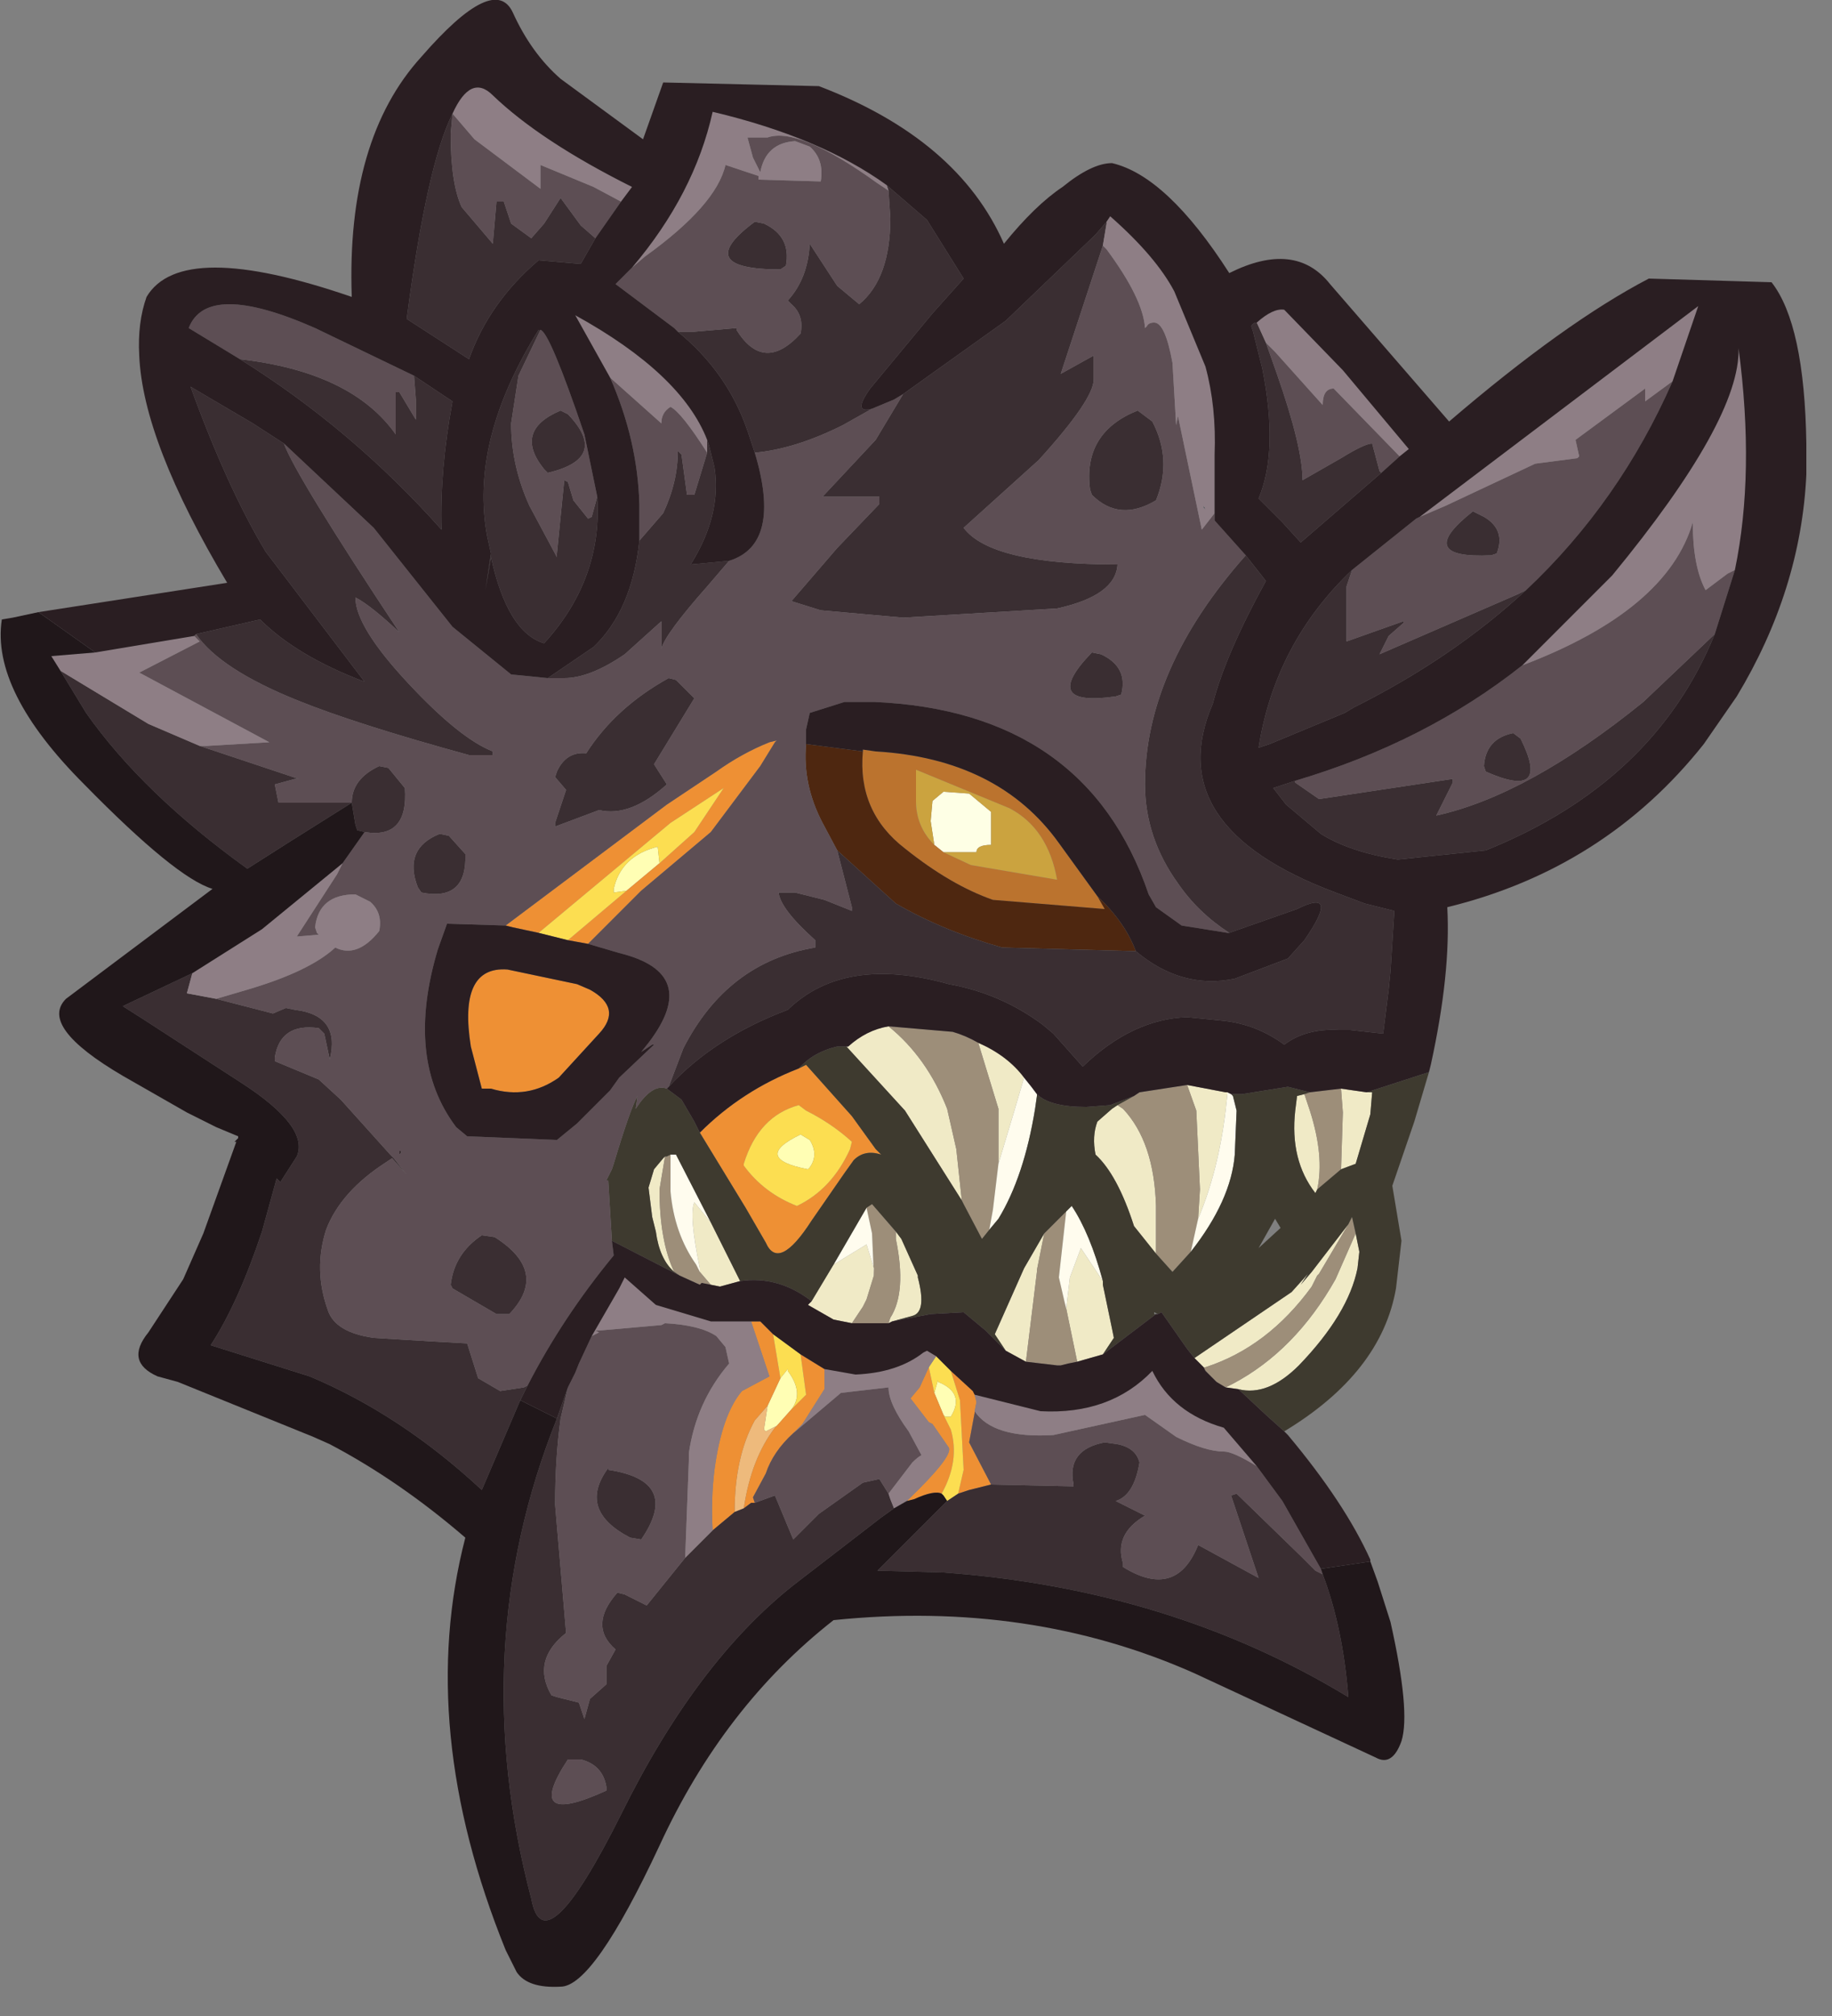 <?xml version="1.0" encoding="utf-8"?>
<svg version="1.1" id="Layer_1"
xmlns="http://www.w3.org/2000/svg"
xmlns:xlink="http://www.w3.org/1999/xlink"
xmlns:author="http://www.sothink.com"
width="50px" height="55px"
xml:space="preserve">
<rect width="100%" height="100%" fill="#808080" stroke="none"/>
<g id="1442" transform="matrix(1, 0, 0, 1, 2.3, 2.2)">
<path style="fill:#2B3B41;fill-opacity:1" d="M30.55,11.65L30.55 11.6L30.6 11.7L30.55 11.65" />
<path style="fill:#FFFEB4;fill-opacity:1" d="M14.8,22.1L14.45 22.15L14.45 22.05Q14.65 21.15 15.65 20.9L15.7 21.35L14.8 22.1M19.55,28.75L19.8 28.9Q20.05 29.3 19.8 29.65L19.75 29.7Q18.2 29.4 19.55 28.75M18.9,36.7L18.6 36.85L18.55 36.8L18.65 36.15L19 35.4L19.2 35.15L19.2 35.2Q19.65 35.8 19.3 36.25L18.9 36.7M23.2,35.8L23.3 35.45L23.3 35.5Q24.05 35.8 23.65 36.45L23.5 36.45L23.45 36.4L23.2 35.8" />
<path style="fill:#FEFFE5;fill-opacity:1" d="M23.2,20.85L23.1 20.2L23.15 19.65L23.45 19.4L24.15 19.45L24.75 19.95L24.75 20.85Q24.35 20.85 24.35 21.05L23.45 21.05L23.2 20.85" />
<path style="fill:#F0EAC6;fill-opacity:1" d="M23.55,28.05L23.8 29.15L23.95 30.55L22.4 28.1L20.8 26.35L20.85 26.35Q21.35 25.9 21.95 25.8Q23 26.65 23.55 28.05M24.4,26.25Q25.2 26.6 25.65 27.2L25.4 28.05L24.95 29.55L24.95 28.05L24.4 26.25M30.1,27.4L31.15 27.6L31.2 27.6L31.2 27.65L31.15 28.1Q30.95 29.75 30.4 31.05L30.45 30.25L30.35 28.1L30.1 27.4M34.3,29.7L34.35 28.15L34.3 27.5L35 27.6L35.15 27.6L35.1 28.2L34.7 29.55L34.3 29.7M16.8,32.5L16.8 32.4Q16.5 30.95 16.65 30.6L17.1 31.15L17.9 32.75L17.35 32.9L17.1 32.85L16.8 32.5M21.35,31.75L21.55 32.4L21.55 32.6L21.35 33.25L21.25 33.45L20.95 33.9L20.45 33.8L20.1 33.6L19.75 33.4L19.85 33.3L20.45 32.3L21.35 31.75M21.95,33.9L22 33.75Q22.45 33.05 22.15 31.6L22.15 31.4L22.3 31.6L22.75 32.6L22.75 32.65Q23 33.6 22.6 33.7L22.05 33.85L21.95 33.9M25.15,34.65L24.85 34.2L25.05 33.75L25.65 32.4L26.2 31.45L26 32.45L26 32.5L25.7 34.95L25.15 34.65M27.1,34.95L26.8 33.5L26.9 32.65L27.2 31.85L27.8 32.75L27.8 32.85L28.05 34.05L28.1 34.3L27.8 34.75L27.1 34.95M30.3,34.85L32.95 33.05L33.4 32.55L33.2 32.85L33.5 32.5L34.5 31.2L33.7 32.55L33.65 32.6L33.5 32.9Q32.3 34.55 30.6 35.1L30.55 35.1L30.3 34.85M31.15,35.65L31.35 35.55Q33.05 34.65 34.15 32.7L34.7 31.45L34.8 31.95L34.75 32.4Q34.5 33.65 33.15 35.05Q32.3 35.9 31.5 35.7L31.15 35.65M15.7,30.25Q15.7 31.65 16.1 32.5Q15.7 32.15 15.6 31.4L15.5 31L15.4 30.2L15.55 29.7L15.8 29.4L15.85 29.35L15.7 30.25M33.65,30.25L33.6 30.35Q32.9 29.45 33.05 28.1L33.1 27.7L33.3 27.65L33.45 28.1Q33.85 29.35 33.65 30.25M28.35,28.05Q29.2 28.95 29.25 30.7L29.25 32L28.65 31.25Q28.2 29.85 27.6 29.3Q27.5 28.8 27.65 28.4L28.05 28.05L28.2 27.95L28.35 28.05" />
<path style="fill:#9D8E79;fill-opacity:1" d="M21.95,25.8L23.7 25.95Q24.05 26.05 24.4 26.25L24.95 28.05L24.95 29.55L24.8 30.8L24.7 31.35L24.5 31.6L24 30.65L23.95 30.55L23.8 29.15L23.55 28.05Q23 26.65 21.95 25.8M30.2,31.95L29.7 32.5L29.25 32L29.25 30.7Q29.2 28.95 28.35 28.05L28.2 27.95L28.65 27.7L28.8 27.6L30.1 27.4L30.35 28.1L30.45 30.25L30.4 31.05L30.2 31.95M34.35,28.15L34.3 29.7L33.65 30.25Q33.85 29.35 33.45 28.1L33.3 27.65L33.45 27.6L34.3 27.5L34.35 28.15M20.95,33.9L21.25 33.45L21.35 33.25L21.55 32.6L21.5 31.45L21.35 30.75L21.5 30.65L22.15 31.4L22.15 31.6Q22.45 33.05 22 33.75L21.95 33.9L20.95 33.9M26.6,32.65L26.75 33.3L26.8 33.5L27.1 34.95L26.85 35L26.65 35.05L26.55 35.05L25.7 34.95L26 32.5L26 32.45L26.2 31.45L26.8 30.85L26.6 32.65M34.15,32.7Q33.05 34.65 31.35 35.55L31.15 35.65L30.9 35.5L30.85 35.45L30.6 35.2L30.55 35.1L30.6 35.1Q32.3 34.55 33.5 32.9L33.65 32.6L33.7 32.55L34.5 31.2L34.6 31L34.7 31.45L34.15 32.7M16.25,32.6L16.1 32.5Q15.7 31.65 15.7 30.25L15.85 29.35L15.9 29.35L16 29.3L16 30.3Q16.1 31.45 16.7 32.3L16.8 32.5L17.1 32.85L16.85 32.8L16.8 32.85L16.25 32.6" />
<path style="fill:#FFFCEE;fill-opacity:1" d="M24.95,29.55L25.4 28.05L25.65 27.2L25.85 27.45L26 27.65L26 27.7L25.95 28.05Q25.65 29.9 24.95 31.05L24.7 31.35L24.8 30.8L24.95 29.55M30.4,31.05Q30.95 29.75 31.15 28.1L31.2 27.65L31.2 27.6L31.3 27.65L31.35 27.7L31.45 28.1L31.4 29.3Q31.3 30.55 30.2 31.95L30.4 31.05M16.65,30.6Q16.5 30.95 16.8 32.4L16.8 32.5L16.7 32.3Q16.1 31.45 16 30.3L16 29.3L16.15 29.3L17.1 31.15L16.65 30.6M21.5,31.45L21.55 32.6L21.55 32.4L21.35 31.75L20.45 32.3L21.35 30.75L21.5 31.45M26.8,33.5L26.75 33.3L26.6 32.65L26.8 30.85L26.95 30.7Q27.45 31.45 27.8 32.75L27.2 31.85L26.9 32.65L26.8 33.5" />
<path style="fill:#BB732E;fill-opacity:1" d="M21.25,18.3L21.25 18.25L21.6 18.3Q24.95 18.5 26.6 20.8L27.65 22.25L27.85 22.6L24.8 22.35Q23.65 21.95 22.4 20.95Q21.1 19.95 21.25 18.3M23.45,21.05L24.2 21.4L26.55 21.8Q26.3 20.4 25.25 19.85L22.7 18.8L22.7 19.65Q22.7 20.35 23.2 20.85L23.45 21.05" />
<path style="fill:#EEBA7C;fill-opacity:1" d="M18.85,36.75Q18.2 37.6 18 38.95L17.75 39.05Q17.75 37.55 18.3 36.55L18.65 36.15L18.55 36.8L18.6 36.85L18.9 36.7L18.85 36.75" />
<path style="fill:#EE9034;fill-opacity:1" d="M16.8,28.7Q17.95 27.55 19.5 26.95L19.7 26.85L20.95 28.25L21.6 29.15L21.75 29.3Q21.3 29.15 21 29.45L20.75 29.8L19.85 31.1Q18.95 32.5 18.6 31.7L18.05 30.75L16.8 28.7M15.7,21.35L16.65 20.5L17.45 19.3L16 20.25L12.4 23.25L11.7 23.1L11.5 23.05L15.9 19.75L17.25 18.85Q17.95 18.35 18.7 18.05L18.9 18L18.85 18.05L18.45 18.7L17.1 20.5L15.2 22.1L13.75 23.55L13.2 23.45L14.8 22.1L15.7 21.35M13.45,24.65L13.8 24.8Q14.7 25.3 14.05 26L12.95 27.2Q12.1 27.8 11.1 27.5L11.05 27.5L10.85 27.5L10.55 26.35Q10.2 24.15 11.55 24.25L13.45 24.65M18,29.55L18 29.6Q18.55 30.35 19.45 30.7Q20.4 30.25 20.9 29.15L20.95 28.95Q20.4 28.45 19.7 28.1L19.5 27.95Q18.4 28.25 18 29.55M17.15,39.55Q17.1 38.7 17.2 37.9Q17.4 36.4 17.95 35.75L18.7 35.35L18.2 33.85L18.45 33.85L18.8 34.2L19 35.4L18.65 36.15L18.3 36.55Q17.75 37.55 17.75 39.05L17.15 39.55M18,38.95Q18.2 37.6 18.85 36.75L18.9 36.7L19.3 36.25L19.7 35.85L19.55 34.75L20.2 35.15L20.2 35.7L19.6 36.65L19.35 36.9Q18.8 37.4 18.6 38L18.25 38.65L18.3 38.8L18.2 38.8L18 38.95M23.85,38.55L24 37.9L23.9 36L23.65 35.2L24.25 35.75L24.3 35.85L24.35 36.05L24.3 36.3L24.3 36.35L24.15 37.15L24.75 38.3L24.15 38.45L23.85 38.55M22.65,38.7L22.45 38.75Q23.7 37.55 23.6 37.3L23.15 36.65L23.05 36.6L22.55 35.95L22.8 35.65L23.05 35.1L23.2 35.8L23.45 36.4L23.65 36.8Q23.9 37.65 23.4 38.55Q23.2 38.45 22.65 38.7" />
<path style="fill:#FCDE51;fill-opacity:1" d="M13.2,23.45L12.4 23.25L16 20.25L17.45 19.3L16.65 20.5L15.7 21.35L15.65 20.9Q14.65 21.15 14.45 22.05L14.45 22.15L14.8 22.1L13.2 23.45M19.75,29.7L19.8 29.65Q20.05 29.3 19.8 28.9L19.55 28.75Q18.2 29.4 19.75 29.7M19.5,27.95L19.7 28.1Q20.4 28.45 20.95 28.95L20.9 29.15Q20.4 30.25 19.45 30.7Q18.55 30.35 18 29.6L18 29.55Q18.4 28.25 19.5 27.95M18.8,34.2L19.55 34.75L19.7 35.85L19.3 36.25Q19.65 35.8 19.2 35.2L19.2 35.15L19 35.4L18.8 34.2M23.05,35.1L23.25 34.8L23.65 35.2L23.9 36L24 37.9L23.85 38.55L23.55 38.75L23.45 38.6L23.4 38.55Q23.9 37.65 23.65 36.8L23.45 36.4L23.5 36.45L23.65 36.45Q24.05 35.8 23.3 35.5L23.3 35.45L23.2 35.8L23.05 35.1" />
<path style="fill:#CBA33F;fill-opacity:1" d="M22.7,19.65L22.7 18.8L25.25 19.85Q26.3 20.4 26.55 21.8L24.2 21.4L23.45 21.05L24.35 21.05Q24.35 20.85 24.75 20.85L24.75 19.95L24.15 19.45L23.45 19.4L23.15 19.65L23.1 20.2L23.2 20.85Q22.7 20.35 22.7 19.65" />
<path style="fill:#4E2710;fill-opacity:1" d="M20.15,20.25Q19.6 19.2 19.7 18.1L21.25 18.3Q21.1 19.95 22.4 20.95Q23.65 21.95 24.8 22.35L27.85 22.6L27.65 22.25Q28.4 22.95 28.7 23.75L25.05 23.65Q23.45 23.2 22.15 22.45L20.55 21L20.15 20.25" />
<path style="fill:#3E3A2F;fill-opacity:1" d="M20.8,26.35L22.4 28.1L23.95 30.55L24 30.65L24.5 31.6L24.7 31.35L24.95 31.05Q25.65 29.9 25.95 28.05L26 27.7L26 27.65Q26.35 28 27.35 28L28 27.95L28.65 27.7L28.2 27.95L28.05 28.05L27.65 28.4Q27.5 28.8 27.6 29.3Q28.2 29.85 28.65 31.25L29.25 32L29.7 32.5L30.2 31.95Q31.3 30.55 31.4 29.3L31.45 28.1L31.35 27.7L31.3 27.65L31.6 27.65L32.85 27.45L33.45 27.6L33.3 27.65L33.1 27.7L33.05 28.1Q32.9 29.45 33.6 30.35L33.65 30.25L34.3 29.7L34.7 29.55L35.1 28.2L35.15 27.6L35 27.6L36.7 27.05L36.3 28.4L35.7 30.15L35.95 31.65L35.8 32.95Q35.4 35.25 32.75 36.85L32.25 36.4L31.5 35.7Q32.3 35.9 33.15 35.05Q34.5 33.65 34.75 32.4L34.8 31.95L34.7 31.45L34.6 31L34.5 31.2L33.5 32.5L33.2 32.85L33.4 32.55L32.95 33.05L30.3 34.85L30.1 34.6L29.4 33.6L29.3 33.65L29.2 33.6L29.2 33.65L29.25 33.65L27.8 34.75L28.1 34.3L28.05 34.05L27.8 32.85L27.8 32.75Q27.45 31.45 26.95 30.7L26.8 30.85L26.2 31.45L25.65 32.4L25.05 33.75L24.85 34.2L25.15 34.65L24.6 34.1L24 33.6L23.1 33.65L22.05 33.85L22.6 33.7Q23 33.6 22.75 32.65L22.75 32.6L22.3 31.6L22.15 31.4L21.5 30.65L21.35 30.75L20.45 32.3L19.85 33.3Q18.95 32.6 17.9 32.75L17.1 31.15L16.15 29.3L16 29.3L15.9 29.35L15.85 29.35L15.8 29.4L15.55 29.7L15.4 30.2L15.5 31L15.6 31.4Q15.7 32.15 16.1 32.5L16.25 32.6L14.4 31.65L14.3 30L14.25 30L14.4 29.7L14.45 29.55Q14.9 28.05 15.1 27.7L15.05 28.05Q15.5 27.35 15.9 27.5L16.3 27.8L16.65 28.4L16.8 28.7L18.05 30.75L18.6 31.7Q18.95 32.5 19.85 31.1L20.75 29.8L21 29.45Q21.3 29.15 21.75 29.3L21.6 29.15L20.95 28.25L19.7 26.85L19.5 26.95Q19.9 26.5 20.55 26.35L20.85 26.35L20.8 26.35M32.65,31.3L32.5 31.05L32.05 31.85L32.65 31.3" />
<path style="fill:#3A2E32;fill-opacity:1" d="M3.05,15.1L4.8 14.7Q5.8 15.7 7.65 16.4L4.95 12.85Q3.9 11.1 2.9 8.35L4.6 9.35L5.45 9.9Q5.75 10.75 8.6 15.05Q7.8 14.3 7.4 14.1Q7.4 14.9 8.85 16.45Q10.25 17.95 11.15 18.3L11.15 18.4L10.5 18.4Q7.4 17.55 5.8 16.9Q3.7 16.05 3.05 15.1M12.65,16.3L13.9 15.45Q14.95 14.45 15.15 12.55L15.8 11.8Q16.2 10.95 16.2 10.1L16.3 10.2L16.45 11.3L16.65 11.3L17 10.15L17 9.8L17.05 9.95L17.2 10.55Q17.4 11.85 16.55 13.2L17.6 13.1L17 13.8Q15.85 15.1 15.75 15.5L15.75 14.75L14.75 15.65Q13.8 16.3 13.1 16.3L12.65 16.3M18.3,10.15L18.1 9.55Q17.55 7.95 16.2 6.85L16.65 6.85L17.8 6.75L17.8 6.8Q18.55 8 19.55 6.9Q19.65 6.4 19.3 6.1L19.2 6Q19.75 5.4 19.8 4.45L20.55 5.6L21.15 6.1Q22 5.4 22 3.75L21.95 3L21.9 2.85L23 3.8L24 5.4L23.15 6.35L21.45 8.4Q20.95 9.1 21.5 8.95L20.7 9.4Q19.4 10.05 18.3 10.15M27.9,3.9L27.8 4.5L26.65 8L27.55 7.5L27.55 8.15Q27.55 8.7 26.05 10.35L24 12.2Q24.75 13.2 28.2 13.2Q28.15 14.05 26.55 14.4L22.35 14.65L20.1 14.45L19.3 14.2L20.55 12.75L21.7 11.55L21.7 11.35L20.15 11.35L21.6 9.8L22.35 8.55L25.15 6.55L27.6 4.2L27.9 3.85L27.9 3.9M28.7,23.75Q29.95 24.8 31.4 24.5L32.85 23.95L33.3 23.45Q34.3 22 33.1 22.6L31.25 23.25Q30.4 22.7 29.85 21.9Q28.95 20.65 28.95 19.2Q28.95 16.05 31.7 12.95L32.25 13.65Q31.15 15.65 30.8 17Q29.35 20.35 34.15 22.15L34.95 22.45L35.75 22.65L35.75 22.75L35.65 24.3L35.6 24.8L35.45 26L34.55 25.9L34.25 25.9Q33.35 25.85 32.75 26.3Q32 25.75 31.1 25.65L30.1 25.55Q28.6 25.6 27.25 26.9L26.45 26L26.15 25.75Q25 24.9 23.6 24.65Q20.75 23.85 19.2 25.35Q17.2 26.1 15.95 27.45L16.35 26.4Q17.55 24.05 19.95 23.65L19.95 23.45Q19 22.6 18.95 22.15L19.4 22.15L20.2 22.35L20.95 22.65L20.95 22.55L20.55 21L22.15 22.45Q23.45 23.2 25.05 23.65L28.7 23.75M34.6,13.35L34.45 13.8L34.45 15.3L36 14.75L36 14.8L35.6 15.15L35.35 15.65L39.15 14L39.35 13.9Q37.35 15.75 34.65 17.1L34.4 17.25L32.35 18.1L32.05 18.2Q32.5 15.35 34.6 13.35M38.25,21L35.85 21.25Q34.55 21.05 33.75 20.55L32.8 19.75L32.45 19.3L33.05 19.1L33.05 19.15L33.7 19.6L37.35 19.05L37.35 19.15L36.9 20.05Q39.4 19.5 42.55 16.95L44.5 15.1Q42.85 19.15 38.25 21M33.2,12.6L32.7 12.05L32.05 11.4Q32.6 10.1 32.15 7.85L31.9 6.85L31.85 6.7Q31.9 6.6 32 6.6L32.25 7.15L32.55 8Q33.25 10 33.25 10.9L34.3 10.3Q34.95 9.9 35.15 9.9L35.35 10.65L35.4 10.7L33.2 12.6M38.2,11.9Q38.8 12.25 38.55 12.9L38.4 12.95Q36.25 13.05 37.9 11.75L38.2 11.9M27.45,11.15Q27.25 9.6 28.75 9L29.15 9.3Q29.7 10.35 29.25 11.45Q28.25 12.05 27.5 11.3L27.45 11.15M28.15,16.8Q26.05 17.1 27.5 15.6L27.75 15.65Q28.5 16 28.3 16.75L28.15 16.8M39.2,17.95Q40.05 19.65 38.25 18.85L38.2 18.7Q38.25 17.95 39 17.8L39.2 17.95M19,5.15Q16.55 5.15 18.3 3.85L18.55 3.9Q19.3 4.25 19.15 5.05L19 5.15M13.55,5L12.4 4.9Q11.05 6.05 10.5 7.6L8.8 6.5Q9.35 2.3 10.05 0.9L10 1.45Q10 2.8 10.3 3.45L11.15 4.45L11.25 3.3L11.45 3.3L11.65 3.9L12.2 4.3L12.55 3.9L13 3.2L13.55 3.95L13.95 4.3L13.55 5M13.2,9.1Q14.35 10.3 12.65 10.7L12.55 10.6Q11.7 9.55 13 9L13.2 9.1M11.85,8.05L11.65 9.35Q11.65 10.5 12.15 11.6L12.9 13L12.9 12.9L13.1 10.9L13.2 10.95L13.35 11.45L13.75 11.95L13.85 11.9L14 11.35Q14.15 13.6 12.55 15.35Q11.55 15.05 11.1 13L10.95 13.9L11.1 12.9L11 12.45Q10.5 9.85 12.4 6.8L12.45 6.8L11.85 8.05M9,8.05L10.05 8.75Q9.7 10.65 9.75 12.25Q7.3 9.5 4.25 7.6Q7.3 7.95 8.5 9.65L8.5 8.5L8.6 8.5L9.05 9.25L9.05 8.7L9 8.05M7.45,20.45L7.4 20.3L7.3 19.7L5.55 20.8L4.45 21.5Q1.6 19.45 0.05 17.25L-0.65 16.1L1.75 17.55L3.15 18.15L5.85 19.05L5.75 19.05L5.2 19.2L5.3 19.7L7.3 19.7Q7.3 19.05 8.05 18.7L8.3 18.75L8.75 19.3Q8.85 20.7 7.65 20.5L7.45 20.45M2.8,24.9L3.6 25.05L5.15 25.45L5.5 25.3L5.75 25.35Q7 25.5 6.7 26.7L6.55 26L6.4 25.85Q5.35 25.7 5.2 26.65L5.2 26.75L6.4 27.25L7 27.8L8.35 29.3L8.45 29.4L8.8 29.85L8.4 29.4L8.25 29.5Q7 30.3 6.6 31.35Q6.25 32.45 6.65 33.55Q6.85 34.15 7.9 34.3L9.55 34.4L10.45 34.45L10.75 35.4L11.35 35.75L12 35.65L12.1 35.6L11.9 36L10.85 38.45Q8.65 36.4 6.15 35.35L3.45 34.5Q4.2 33.35 4.85 31.4L5.25 29.95L5.35 30.05L5.8 29.35Q6.15 28.55 4.3 27.35L1.6 25.6L1.05 25.25L2.95 24.35L2.8 24.9M9.95,20.6L10.4 21.1Q10.45 22.4 9.2 22.15L9.1 22Q8.7 20.95 9.7 20.55L9.95 20.6M16.15,16.35L16.65 16.85L15.55 18.65L15.9 19.2Q14.9 20.1 14.05 19.9L12.85 20.35L12.85 20.25L13.15 19.35L12.85 19L12.9 18.85Q13.15 18.3 13.7 18.35Q14.5 17.1 15.95 16.3L16.15 16.35M11.25,33.65L10.05 32.95L10 32.85Q10.1 32 10.85 31.5L11.2 31.55Q12.7 32.5 11.6 33.65L11.25 33.65M21.75,39.2L19.35 41.05Q16.7 43.15 14.65 47.3Q12.55 51.5 12.2 49.6Q10.4 42.75 12.9 36.5L13.2 35.65L13 36.5Q12.85 37.6 12.85 38.85L13.15 42.35Q12.2 43.1 12.75 44.05L12.9 44.1L13.5 44.25L13.65 44.7L13.8 44.15L14.25 43.75L14.25 43.25L14.5 42.8Q13.75 42.15 14.55 41.25L14.75 41.3L15.35 41.6L16.4 40.3L17.15 39.55L17.75 39.05L18 38.95L18.2 38.8L18.3 38.8L18.85 38.6L19.35 39.8L20.05 39.1L21.25 38.25L21.7 38.15L21.95 38.55L22 38.7L22.1 38.95L21.75 39.2M8.65,29.25L8.6 29.3L8.6 29.2L8.65 29.2L8.65 29.25M14.3,37.85L14.3 37.9Q16.3 38.2 15.2 39.8L14.9 39.75Q13.45 39 14.3 37.85M13.2,45.8Q11.95 47.7 14.25 46.65L14.25 46.55Q14.15 45.95 13.55 45.8L13.2 45.8M34.5,44.1Q29.65 41.15 23.45 40.7L21.65 40.65L23 39.3L23.5 38.8L23.55 38.75L23.85 38.55L24.15 38.45L24.75 38.3L27 38.35L27 38.3Q26.8 37.35 27.85 37.15L28.2 37.2Q28.7 37.3 28.8 37.7Q28.65 38.6 28.15 38.75L28.95 39.15Q28.1 39.65 28.35 40.45L28.35 40.55Q29.8 41.45 30.4 39.95L31.5 40.55L32.05 40.85L31.3 38.6L31.45 38.55L33.2 40.25L33.6 40.65L33.8 40.75Q34.35 42.2 34.5 44.1" />
<path style="fill:#5D4E54;fill-opacity:1" d="M20.55,21L20.95 22.55L20.95 22.65L20.2 22.35L19.4 22.15L18.95 22.15Q19 22.6 19.95 23.45L19.95 23.65Q17.55 24.05 16.35 26.4L15.95 27.45L15.9 27.5Q15.5 27.35 15.05 28.05L15.1 27.7Q14.9 28.05 14.45 29.55L14.4 29.7L14.25 30L14.3 30L14.4 31.65L14.45 32.05Q13.05 33.75 12.1 35.6L12 35.65L11.35 35.75L10.75 35.4L10.45 34.45L9.55 34.4L7.9 34.3Q6.85 34.15 6.65 33.55Q6.25 32.45 6.6 31.35Q7 30.3 8.25 29.5L8.4 29.4L8.8 29.85L8.45 29.4L8.35 29.3L7 27.8L6.4 27.25L5.2 26.75L5.2 26.65Q5.35 25.7 6.4 25.85L6.55 26L6.7 26.7Q7 25.5 5.75 25.35L5.5 25.3L5.15 25.45L3.6 25.05L4.45 24.8Q6.15 24.3 6.85 23.65Q7.45 23.95 8.05 23.2Q8.15 22.7 7.8 22.4L7.4 22.2Q6.4 22.2 6.3 23.1L6.35 23.25L6.4 23.3L5.8 23.35L6.9 21.65L7.05 21.35L7.65 20.5Q8.85 20.7 8.75 19.3L8.3 18.75L8.05 18.7Q7.3 19.05 7.3 19.7L5.3 19.7L5.2 19.2L5.75 19.05L5.85 19.05L3.15 18.15L3.35 18.15L5.05 18.05L1.5 16.15L3.15 15.3L3 15.15L3.05 15.1Q3.7 16.05 5.8 16.9Q7.4 17.55 10.5 18.4L11.15 18.4L11.15 18.3Q10.25 17.95 8.85 16.45Q7.4 14.9 7.4 14.1Q7.8 14.3 8.6 15.05Q5.75 10.75 5.45 9.9L7.9 12.2L10.05 14.9L11.65 16.2L12.65 16.3L13.1 16.3Q13.8 16.3 14.75 15.65L15.75 14.75L15.75 15.5Q15.85 15.1 17 13.8L17.6 13.1Q19.05 12.65 18.3 10.15Q19.4 10.05 20.7 9.4L21.5 8.95L22.1 8.7L22.35 8.55L21.6 9.8L20.15 11.35L21.7 11.35L21.7 11.55L20.55 12.75L19.3 14.2L20.1 14.45L22.35 14.65L26.55 14.4Q28.15 14.05 28.2 13.2Q24.75 13.2 24 12.2L26.05 10.35Q27.55 8.7 27.55 8.15L27.55 7.5L26.65 8L27.8 4.5L27.9 4.6Q28.9 5.95 28.95 6.75L29 6.7Q29.05 6.6 29.2 6.6Q29.5 6.6 29.7 7.7L29.8 9.4L29.85 9.15L30.5 12.25L30.85 11.8L30.85 12L31.7 12.95Q28.95 16.05 28.95 19.2Q28.95 20.65 29.85 21.9Q30.4 22.7 31.25 23.25L31.2 23.25L29.95 23.05L29.25 22.55L29.05 22.2Q27.35 17.2 21.55 16.95L20.75 16.95L19.8 17.25L19.7 17.7L19.7 18.1Q19.6 19.2 20.15 20.25L20.55 21M15.75,9.35Q15.75 9.05 16 8.9Q16.3 9.05 17 10.15L16.65 11.3L16.45 11.3L16.3 10.2L16.2 10.1Q16.2 10.95 15.8 11.8L15.15 12.55L15.15 11.55Q15.1 9.8 14.35 8.1L15.75 9.35M15.3,4.8Q17.25 3.4 17.5 2.3L18.4 2.6L18.4 2.7L20.1 2.75Q20.2 2.15 19.8 1.8L19.4 1.65Q18.6 1.7 18.45 2.5L18.25 2.1L18.1 1.55L18.65 1.55Q19.5 1.25 21.65 2.8L21.95 3L22 3.75Q22 5.4 21.15 6.1L20.55 5.6L19.8 4.45Q19.75 5.4 19.2 6L19.3 6.1Q19.65 6.4 19.55 6.9Q18.55 8 17.8 6.8L17.8 6.75L16.65 6.85L16.2 6.85L16.1 6.75L14.5 5.55L14.95 5.1L15.3 4.8M39.35,13.9L39.15 14L35.35 15.65L35.6 15.15L36 14.8L36 14.75L34.45 15.3L34.45 13.8L34.6 13.35L36.35 11.95L36.45 11.9L37.15 11.6L39.6 10.45L40.75 10.3L40.8 10.25L40.7 9.8L42.6 8.4L42.6 8.75L43.35 8.2Q41.9 11.5 39.35 13.9M39.25,15.95Q43.2 14.45 43.9 12.05Q43.9 13.25 44.25 13.9L44.85 13.45L45.05 13.35L44.5 15.1L42.55 16.95Q39.4 19.5 36.9 20.05L37.35 19.15L37.35 19.05L33.7 19.6L33.05 19.15L33.05 19.1Q36.6 18.05 39.25 15.95M35.4,10.7L35.35 10.65L35.15 9.9Q34.95 9.9 34.3 10.3L33.25 10.9Q33.25 10 32.55 8L32.25 7.15L32.5 7.4L33.8 8.85Q33.8 8.4 34.1 8.4L35.9 10.25L35.4 10.7M37.9,11.75Q36.25 13.05 38.4 12.95L38.55 12.9Q38.8 12.25 38.2 11.9L37.9 11.75M27.5,11.3Q28.25 12.05 29.25 11.45Q29.7 10.35 29.15 9.3L28.75 9Q27.25 9.6 27.45 11.15L27.5 11.3M28.3,16.75Q28.5 16 27.75 15.65L27.5 15.6Q26.05 17.1 28.15 16.8L28.3 16.75M39,17.8Q38.25 17.95 38.2 18.7L38.25 18.85Q40.05 19.65 39.2 17.95L39 17.8M19.15,5.05Q19.3 4.25 18.55 3.9L18.3 3.85Q16.55 5.15 19 5.15L19.15 5.05M13.95,4.3L13.55 3.95L13 3.2L12.55 3.9L12.2 4.3L11.65 3.9L11.45 3.3L11.25 3.3L11.15 4.45L10.3 3.45Q10 2.8 10 1.45L10.05 0.9L10.65 1.6L12.45 2.95L12.45 2.3L13.9 2.9L14.65 3.3L13.95 4.3M13,9Q11.7 9.55 12.55 10.6L12.65 10.7Q14.35 10.3 13.2 9.1L13 9M14,11.35L13.85 11.9L13.75 11.95L13.35 11.45L13.2 10.95L13.1 10.9L12.9 12.9L12.9 13L12.15 11.6Q11.65 10.5 11.65 9.35L11.85 8.05L12.45 6.8Q12.7 6.85 13.65 9.65L14 11.35M9.05,8.7L9.05 9.25L8.6 8.5L8.5 8.5L8.5 9.65Q7.3 7.95 4.25 7.6L2.85 6.75Q3.35 5.45 6.3 6.75L9 8.05L9.05 8.7M9.7,20.55Q8.7 20.95 9.1 22L9.2 22.15Q10.45 22.4 10.4 21.1L9.95 20.6L9.7 20.55M15.2,22.1L17.1 20.5L18.45 18.7L18.85 18.05L18.9 18L18.7 18.05Q17.95 18.35 17.25 18.85L15.9 19.75L11.5 23.05L9.9 23L9.65 23.7Q8.75 26.7 10.15 28.55L10.45 28.8L12.9 28.9L13.45 28.45L14.35 27.55L14.6 27.2L15.55 26.3L15.5 26.3L15.2 26.5L15.4 26.25Q16.85 24.35 14.6 23.8L13.75 23.55L15.2 22.1M15.95,16.3Q14.5 17.1 13.7 18.35Q13.15 18.3 12.9 18.85L12.85 19L13.15 19.35L12.85 20.25L12.85 20.35L14.05 19.9Q14.9 20.1 15.9 19.2L15.55 18.65L16.65 16.85L16.15 16.35L15.95 16.3M26.45,36.95L28.95 36.4L29.8 37Q30.6 37.4 31.1 37.4Q31.35 37.4 32 37.8L32.7 38.75L33.75 40.6L33.8 40.75L33.6 40.65L33.2 40.25L31.45 38.55L31.3 38.6L32.05 40.85L31.5 40.55L30.4 39.95Q29.8 41.45 28.35 40.55L28.35 40.45Q28.1 39.65 28.95 39.15L28.15 38.75Q28.65 38.6 28.8 37.7Q28.7 37.3 28.2 37.2L27.85 37.15Q26.8 37.35 27 38.3L27 38.35L24.75 38.3L24.15 37.15L24.3 36.35L24.3 36.3Q24.8 37.05 26.45 36.95M11.6,33.65Q12.7 32.5 11.2 31.55L10.85 31.5Q10.1 32 10 32.85L10.05 32.95L11.25 33.65L11.6 33.65M13.2,35.65L13.4 35.25L13.5 35L13.85 34.25L14.05 34.15L13.95 34.1L14.05 34.1L15.75 33.95L15.85 33.9Q16.8 33.95 17.25 34.25L17.5 34.55L17.6 35Q16.7 36.05 16.5 37.45L16.5 37.65L16.4 40.3L15.35 41.6L14.75 41.3L14.55 41.25Q13.75 42.15 14.5 42.8L14.25 43.25L14.25 43.75L13.8 44.15L13.65 44.7L13.5 44.25L12.9 44.1L12.75 44.05Q12.2 43.1 13.15 42.35L12.85 38.85Q12.85 37.6 13 36.5L13.2 35.65M21.7,38.15L21.25 38.25L20.05 39.1L19.35 39.8L18.85 38.6L18.3 38.8L18.25 38.65L18.6 38Q18.8 37.4 19.35 36.9L20.65 35.8L21.95 35.65Q21.95 36.1 22.5 36.85L22.85 37.5Q22.75 37.55 22.6 37.7L21.95 38.55L21.7 38.15M8.65,29.2L8.6 29.2L8.6 29.3L8.65 29.25L8.65 29.2M14.9,39.75L15.2 39.8Q16.3 38.2 14.3 37.9L14.3 37.85Q13.45 39 14.9 39.75M13.55,45.8Q14.15 45.95 14.25 46.55L14.25 46.65Q11.95 47.7 13.2 45.8L13.55 45.8" />
<path style="fill:#8E7E85;fill-opacity:1" d="M0.3,15.6L3 15.15L3.15 15.3L1.5 16.15L5.05 18.05L3.35 18.15L3.15 18.15L1.75 17.55L-0.65 16.1L-0.9 15.7L0.3 15.6M14.35,8.1L13.4 6.4Q16.3 8 17 9.8L17 10.15Q16.3 9.05 16 8.9Q15.75 9.05 15.75 9.35L14.35 8.1M14.95,5.1Q16.65 3.1 17.15 0.85Q20.1 1.55 21.9 2.85L21.95 3L21.65 2.8Q19.5 1.25 18.65 1.55L18.1 1.55L18.25 2.1L18.45 2.5Q18.6 1.7 19.4 1.65L19.8 1.8Q20.2 2.15 20.1 2.75L18.4 2.7L18.4 2.6L17.5 2.3Q17.25 3.4 15.3 4.8L14.95 5.1M27.9,3.85L28 3.7Q29.25 4.8 29.75 5.75L30.6 7.8Q30.9 8.9 30.85 10.2L30.85 11.8L30.5 12.25L29.85 9.15L29.8 9.4L29.7 7.7Q29.5 6.6 29.2 6.6Q29.05 6.6 29 6.7L28.95 6.75Q28.9 5.95 27.9 4.6L27.8 4.5L27.9 3.9L27.9 3.85M44.05,6.15L43.35 8.2L42.6 8.75L42.6 8.4L40.7 9.8L40.8 10.25L40.75 10.3L39.6 10.45L37.15 11.6L36.45 11.9L44.05 6.15M41.7,13.5Q45.2 9.25 45.15 7.3Q45.6 10.7 45.05 13.35L44.85 13.45L44.25 13.9Q43.9 13.25 43.9 12.05Q43.2 14.45 39.25 15.95L41.7 13.5M32,6.6Q32.45 6.2 32.75 6.25L34.35 7.9L36.15 10.05L35.9 10.25L34.1 8.4Q33.8 8.4 33.8 8.85L32.5 7.4L32.25 7.15L32 6.6M30.6,11.7L30.55 11.6L30.55 11.65L30.6 11.7M11.15,0.4Q12.45 1.65 14.95 2.9L14.65 3.3L13.9 2.9L12.45 2.3L12.45 2.95L10.65 1.6L10.05 0.9Q10.55 -0.2 11.15 0.4M2.95,24.35L4.85 23.15L7.05 21.35L6.9 21.65L5.8 23.35L6.4 23.3L6.35 23.25L6.3 23.1Q6.4 22.2 7.4 22.2L7.8 22.4Q8.15 22.7 8.05 23.2Q7.45 23.95 6.85 23.65Q6.15 24.3 4.45 24.8L3.6 25.05L2.8 24.9L2.95 24.35M18.7,35.35L17.95 35.75Q17.4 36.4 17.2 37.9Q17.1 38.7 17.15 39.55L16.4 40.3L16.5 37.65L16.5 37.45Q16.7 36.05 17.6 35L17.5 34.55L17.25 34.25Q16.8 33.95 15.85 33.9L15.75 33.95L14.05 34.1L13.95 34.1L14.05 34.15L13.85 34.25L14.6 32.95L14.75 32.65L15.6 33.4L17.1 33.85L18.2 33.85L18.7 35.35M23.05,35.1L22.8 35.65L22.55 35.95L23.05 36.6L23.15 36.65L23.6 37.3Q23.7 37.55 22.45 38.75L22.1 38.95L22 38.7L21.95 38.55L22.6 37.7Q22.75 37.55 22.85 37.5L22.5 36.85Q21.95 36.1 21.95 35.65L20.65 35.8L19.35 36.9L19.6 36.65L20.2 35.7L20.2 35.15L21.05 35.3Q22.2 35.25 22.9 34.7L23 34.65L23.25 34.8L23.05 35.1M24.3,36.3L24.35 36.05L24.3 35.85L26.1 36.3Q28 36.4 29.15 35.2Q29.7 36.35 31.1 36.75L32 37.8Q31.35 37.4 31.1 37.4Q30.6 37.4 29.8 37L28.95 36.4L26.45 36.95Q24.8 37.05 24.3 36.3" />
<path style="fill:#20171A;fill-opacity:1" d="M-0.9,15.7L-0.65 16.1L0.05 17.25Q1.6 19.45 4.45 21.5L5.55 20.8L7.3 19.7L7.4 20.3L7.45 20.45L7.65 20.5L7.05 21.35L4.85 23.15L2.95 24.35L1.05 25.25L1.6 25.6L4.3 27.35Q6.15 28.55 5.8 29.35L5.35 30.05L5.25 29.95L4.85 31.4Q4.2 33.35 3.45 34.5L6.15 35.35Q8.65 36.4 10.85 38.45L11.9 36L12.9 36.5Q10.4 42.75 12.2 49.6Q12.55 51.5 14.65 47.3Q16.7 43.15 19.35 41.05L21.75 39.2L22.1 38.95L22.45 38.75L22.65 38.7Q23.2 38.45 23.4 38.55L23.45 38.6L23.55 38.75L23.5 38.8L23 39.3L21.65 40.65L23.45 40.7Q29.65 41.15 34.5 44.1Q34.35 42.2 33.8 40.75L33.75 40.6L35.1 40.4L35.3 40.95L35.65 42.05Q36.2 44.5 35.95 45.3Q35.7 46 35.25 45.75L30.3 43.45Q25.8 41.45 20.45 42Q17.45 44.35 15.7 48.15Q13.9 52 13 52Q12.1 52.05 11.8 51.6L11.5 51Q9.05 44.95 10.4 39.75Q8.6 38.2 6.7 37.2L6.25 37L2.55 35.5L2 35.35Q1.1 34.95 1.75 34.15L2.7 32.7L3.25 31.45L4.15 28.95L4.1 28.95L4.2 28.85L4.2 28.8L3.6 28.55L2.8 28.15L1.05 27.15Q-1.25 25.8 -0.5 25.05L3.5 22.05Q2.5 21.75 0 19.2Q-2.55 16.65 -2.25 14.7L-1.95 14.65L-1.25 14.5L0.3 15.6L-0.9 15.7" />
<path style="fill:#2A1E22;fill-opacity:1" d="M35,27.6L34.3 27.5L33.45 27.6L32.85 27.45L31.6 27.65L31.3 27.65L31.2 27.6L31.15 27.6L30.1 27.4L28.8 27.6L28.65 27.7L28 27.95L27.35 28Q26.35 28 26 27.65L25.85 27.45L25.65 27.2Q25.2 26.6 24.4 26.25Q24.05 26.05 23.7 25.95L21.95 25.8Q21.35 25.9 20.85 26.35L20.55 26.35Q19.9 26.5 19.5 26.95Q17.95 27.55 16.8 28.7L16.65 28.4L16.3 27.8L15.9 27.5L15.95 27.45Q17.2 26.1 19.2 25.35Q20.75 23.85 23.6 24.65Q25 24.9 26.15 25.75L26.45 26L27.25 26.9Q28.6 25.6 30.1 25.55L31.1 25.65Q32 25.75 32.75 26.3Q33.35 25.85 34.25 25.9L34.55 25.9L35.45 26L35.6 24.8L35.65 24.3L35.75 22.75L35.75 22.65L34.95 22.45L34.15 22.15Q29.35 20.35 30.8 17Q31.15 15.65 32.25 13.65L31.7 12.95L30.85 12L30.85 11.8L30.85 10.2Q30.9 8.9 30.6 7.8L29.75 5.75Q29.25 4.8 28 3.7L27.9 3.85L27.6 4.2L25.15 6.55L22.35 8.55L22.1 8.7L21.5 8.95Q20.95 9.1 21.45 8.4L23.15 6.35L24 5.4L23 3.8L21.9 2.85Q20.1 1.55 17.15 0.85Q16.65 3.1 14.95 5.1L14.5 5.55L16.1 6.75L16.2 6.85Q17.55 7.95 18.1 9.55L18.3 10.15Q19.05 12.65 17.6 13.1L16.55 13.2Q17.4 11.85 17.2 10.55L17.05 9.95L17 9.8Q16.3 8 13.4 6.4L14.35 8.1Q15.1 9.8 15.15 11.55L15.15 12.55Q14.95 14.45 13.9 15.45L12.65 16.3L11.65 16.2L10.05 14.9L7.9 12.2L5.45 9.9L4.6 9.35L2.9 8.35Q3.9 11.1 4.95 12.85L7.65 16.4Q5.8 15.7 4.8 14.7L3.05 15.1L3 15.15L0.3 15.6L-1.25 14.5L3.9 13.7Q1.6 9.85 1.5 7.5Q1.45 6.6 1.7 5.9Q2.65 4.3 7.3 5.9Q7.15 1.6 9.2 -0.65Q11.2 -2.95 11.7 -1.85Q12.2 -0.75 13 -0.05L15.25 1.6L15.8 0.05L20.05 0.15Q23.85 1.6 25.1 4.45Q25.95 3.4 26.7 2.9Q27.5 2.25 28.05 2.25Q29.55 2.6 31.25 5.25Q33.05 4.35 34 5.55L37.25 9.3Q40.4 6.6 42.7 5.4L46.05 5.5Q46.95 6.65 47 9.9L47 10.3L47 10.75Q46.85 13.9 45.1 16.8L44.2 18.1Q41.5 21.5 37.2 22.55Q37.3 24.35 36.75 26.85L36.7 27.05L35 27.6M30.55,35.1L30.6 35.2L30.85 35.45L30.9 35.5L31.15 35.65L31.5 35.7L32.25 36.4L32.75 36.85L32.85 36.95Q34.4 38.8 35.1 40.35L35.1 40.4L33.75 40.6L32.7 38.75L32 37.8L31.1 36.75Q29.7 36.35 29.15 35.2Q28 36.4 26.1 36.3L24.3 35.85L24.25 35.75L23.65 35.2L23.25 34.8L23 34.65L22.9 34.7Q22.2 35.25 21.05 35.3L20.2 35.15L19.55 34.75L18.8 34.2L18.45 33.85L18.2 33.85L17.1 33.85L15.6 33.4L14.75 32.65L14.6 32.95L13.85 34.25L13.5 35L13.4 35.25L13.2 35.65L12.9 36.5L11.9 36L12.1 35.6Q13.05 33.75 14.45 32.05L14.4 31.65L16.25 32.6L16.8 32.85L16.85 32.8L17.1 32.85L17.35 32.9L17.9 32.75Q18.95 32.6 19.85 33.3L19.75 33.4L20.1 33.6L20.45 33.8L20.95 33.9L21.95 33.9L22.05 33.85L23.1 33.65L24 33.6L24.6 34.1L25.15 34.65L25.7 34.95L26.55 35.05L26.65 35.05L26.85 35L27.1 34.95L27.8 34.75L29.25 33.65L29.3 33.65L29.4 33.6L30.1 34.6L30.3 34.85L30.55 35.1M32.05,18.2L32.35 18.1L34.4 17.25L34.65 17.1Q37.35 15.75 39.35 13.9Q41.9 11.5 43.35 8.2L44.05 6.15L36.45 11.9L36.35 11.95L34.6 13.35Q32.5 15.35 32.05 18.2M39.25,15.95Q36.6 18.05 33.05 19.1L32.45 19.3L32.8 19.75L33.75 20.55Q34.55 21.05 35.85 21.25L38.25 21Q42.85 19.15 44.5 15.1L45.05 13.35Q45.6 10.7 45.15 7.3Q45.2 9.25 41.7 13.5L39.25 15.95M35.4,10.7L35.9 10.25L36.15 10.05L34.35 7.9L32.75 6.25Q32.45 6.2 32 6.6Q31.9 6.6 31.85 6.7L31.9 6.85L32.15 7.85Q32.6 10.1 32.05 11.4L32.7 12.05L33.2 12.6L35.4 10.7M33.1,22.6Q34.3 22 33.3 23.45L32.85 23.95L31.4 24.5Q29.95 24.8 28.7 23.75Q28.4 22.95 27.65 22.25L26.6 20.8Q24.95 18.5 21.6 18.3L21.25 18.25L21.25 18.3L19.7 18.1L19.7 17.7L19.8 17.25L20.75 16.95L21.55 16.95Q27.35 17.2 29.05 22.2L29.25 22.55L29.95 23.05L31.2 23.25L31.25 23.25L33.1 22.6M13.95,4.3L14.65 3.3L14.95 2.9Q12.45 1.65 11.15 0.4Q10.55 -0.2 10.05 0.9Q9.35 2.3 8.8 6.5L10.5 7.6Q11.05 6.05 12.4 4.9L13.55 5L13.95 4.3M13.65,9.65Q12.7 6.85 12.45 6.8L12.4 6.8Q10.5 9.85 11 12.45L11.1 12.9L10.95 13.9L11.1 13Q11.55 15.05 12.55 15.35Q14.15 13.6 14 11.35L13.65 9.65M9.75,12.25Q9.7 10.65 10.05 8.75L9 8.05L6.3 6.75Q3.35 5.45 2.85 6.75L4.25 7.6Q7.3 9.5 9.75 12.25M11.7,23.1L12.4 23.25L13.2 23.45L13.75 23.55L14.6 23.8Q16.85 24.35 15.4 26.25L15.2 26.5L15.5 26.3L15.55 26.3L14.6 27.2L14.35 27.55L13.45 28.45L12.9 28.9L10.45 28.8L10.15 28.55Q8.75 26.7 9.65 23.7L9.9 23L11.5 23.05L11.7 23.1M11.55,24.25Q10.2 24.15 10.55 26.35L10.85 27.5L11.05 27.5L11.1 27.5Q12.1 27.8 12.95 27.2L14.05 26Q14.7 25.3 13.8 24.8L13.45 24.65L11.55 24.25" />
</g>
</svg>
